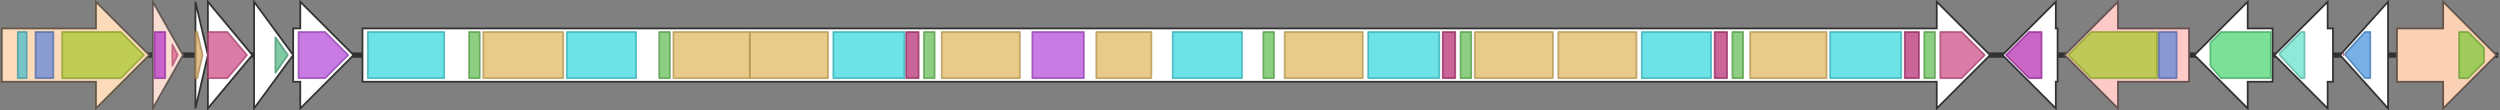 <svg version="1.1" baseProfile="full" xmlns="http://www.w3.org/2000/svg" width="1407" height="62">
	<rect width="100%" height="100%" fill="#808080" stroke="none"/>
	<line x1="1" y1="31" x2="1406" y2="31" style="stroke:rgb(50,50,50); stroke-width:3 "/>
	<g>
		<polygon class="NoName" points="1279,16 1265,16 1265,1 1235,31 1265,61 1265,46 1279,46" fill="rgb(255,255,255)" fill-opacity="1.0" stroke="rgb(50,50,50)" stroke-width="1" />
		<g>
			<title>PF13434</title>
			<polygon class="PF13434" points="1244,24 1250,18 1278,18 1278,44 1250,44 1244,37" stroke-linejoin="round" width="34" height="26" fill="rgb(81,213,119)" stroke="rgb(64,170,95)" stroke-width="1" opacity="0.75" />
		</g>
	</g>
	<g>
		<polygon class="NoName" points="1313,16 1310,16 1310,1 1280,31 1310,61 1310,46 1313,46" fill="rgb(255,255,255)" fill-opacity="1.0" stroke="rgb(50,50,50)" stroke-width="1" />
		<g>
			<title>PF13523</title>
			<polygon class="PF13523" points="1283,30 1295,18 1297,18 1297,44 1295,44 1283,31" stroke-linejoin="round" width="14" height="26" fill="rgb(106,224,203)" stroke="rgb(84,179,162)" stroke-width="1" opacity="0.75" />
		</g>
	</g>
	<g>
		<polygon class="NoName" points="1344,16 1344,16 1344,1 1317,31 1344,61 1344,46 1344,46" fill="rgb(255,255,255)" fill-opacity="1.0" stroke="rgb(50,50,50)" stroke-width="1" />
		<g>
			<title>PF11575</title>
			<polygon class="PF11575" points="1319,31 1319,31 1319,30" stroke-linejoin="round" width="1" height="26" fill="rgb(216,71,91)" stroke="rgb(172,56,72)" stroke-width="1" opacity="0.75" />
		</g>
		<g>
			<title>PF06276</title>
			<polygon class="PF06276" points="1320,30 1331,18 1334,18 1334,44 1331,44 1320,31" stroke-linejoin="round" width="14" height="26" fill="rgb(76,151,221)" stroke="rgb(60,120,176)" stroke-width="1" opacity="0.75" />
		</g>
	</g>
	<g>
		<title>pvdE</title>
		<polygon class="pvdE" points="1349,16 1375,16 1375,1 1405,31 1375,61 1375,46 1349,46" fill="rgb(251,209,181)" fill-opacity="1.0" stroke="rgb(100,83,72)" stroke-width="1" />
		<g>
			<title>PF00005</title>
			<polygon class="PF00005" points="1384,18 1389,18 1398,27 1398,35 1389,44 1384,44" stroke-linejoin="round" width="14" height="26" fill="rgb(129,201,63)" stroke="rgb(103,160,50)" stroke-width="1" opacity="0.75" />
		</g>
	</g>
	<g>
		<title>cirA</title>
		<polygon class="cirA" points="1,16 54,16 54,1 84,31 54,61 54,46 1,46" fill="rgb(251,219,186)" fill-opacity="1.0" stroke="rgb(100,87,74)" stroke-width="1" />
		<g>
			<title>PF07660</title>
			<rect class="PF07660" x="10" y="18" stroke-linejoin="round" width="5" height="26" fill="rgb(78,190,205)" stroke="rgb(62,152,164)" stroke-width="1" opacity="0.75" />
		</g>
		<g>
			<title>PF07715</title>
			<rect class="PF07715" x="20" y="18" stroke-linejoin="round" width="10" height="26" fill="rgb(99,133,214)" stroke="rgb(79,106,171)" stroke-width="1" opacity="0.75" />
		</g>
		<g>
			<title>PF00593</title>
			<polygon class="PF00593" points="35,18 68,18 81,31 68,44 35,44" stroke-linejoin="round" width="48" height="26" fill="rgb(171,200,51)" stroke="rgb(136,160,40)" stroke-width="1" opacity="0.75" />
		</g>
	</g>
	<g>
		<title>pfrI</title>
		<polygon class="pfrI" points="86,16 86,16 86,1 103,31 86,61 86,46 86,46" fill="rgb(250,221,210)" fill-opacity="1.0" stroke="rgb(100,88,84)" stroke-width="1" />
		<g>
			<title>PF04542</title>
			<rect class="PF04542" x="87" y="18" stroke-linejoin="round" width="6" height="26" fill="rgb(184,59,197)" stroke="rgb(147,47,157)" stroke-width="1" opacity="0.75" />
		</g>
		<g>
			<title>PF08281</title>
			<polygon class="PF08281" points="97,25 100,31 97,37" stroke-linejoin="round" width="5" height="26" fill="rgb(222,103,144)" stroke="rgb(177,82,115)" stroke-width="1" opacity="0.75" />
		</g>
	</g>
	<g>
		<polygon class="NoName" points="110,16 110,16 110,1 117,31 110,61 110,46 110,46" fill="rgb(255,255,255)" fill-opacity="1.0" stroke="rgb(50,50,50)" stroke-width="1" />
		<g>
			<title>PF03621</title>
			<polygon class="PF03621" points="110,18 111,18 114,31 111,44 110,44" stroke-linejoin="round" width="5" height="26" fill="rgb(212,165,97)" stroke="rgb(169,132,77)" stroke-width="1" opacity="0.75" />
		</g>
	</g>
	<g>
		<polygon class="NoName" points="117,16 117,16 117,1 142,31 117,61 117,46 117,46" fill="rgb(255,255,255)" fill-opacity="1.0" stroke="rgb(50,50,50)" stroke-width="1" />
		<g>
			<title>PF00975</title>
			<polygon class="PF00975" points="117,18 128,18 139,31 139,31 128,44 117,44" stroke-linejoin="round" width="22" height="26" fill="rgb(207,80,138)" stroke="rgb(165,63,110)" stroke-width="1" opacity="0.75" />
		</g>
	</g>
	<g>
		<polygon class="NoName" points="143,16 143,16 143,1 165,31 143,61 143,46 143,46" fill="rgb(255,255,255)" fill-opacity="1.0" stroke="rgb(50,50,50)" stroke-width="1" />
		<g>
			<title>PF01648</title>
			<polygon class="PF01648" points="155,21 162,31 155,41" stroke-linejoin="round" width="10" height="26" fill="rgb(85,184,135)" stroke="rgb(68,147,108)" stroke-width="1" opacity="0.75" />
		</g>
	</g>
	<g>
		<polygon class="NoName" points="165,16 169,16 169,1 199,31 169,61 169,46 165,46" fill="rgb(255,255,255)" fill-opacity="1.0" stroke="rgb(50,50,50)" stroke-width="1" />
		<g>
			<title>PF02668</title>
			<polygon class="PF02668" points="168,18 183,18 196,31 183,44 168,44" stroke-linejoin="round" width="30" height="26" fill="rgb(180,79,217)" stroke="rgb(144,63,173)" stroke-width="1" opacity="0.75" />
		</g>
	</g>
	<g>
		<polygon class="NoName" points="204,16 1090,16 1090,1 1120,31 1090,61 1090,46 204,46" fill="rgb(255,255,255)" fill-opacity="1.0" stroke="rgb(50,50,50)" stroke-width="1" />
		<g>
			<title>PF00501</title>
			<rect class="PF00501" x="207" y="18" stroke-linejoin="round" width="43" height="26" fill="rgb(60,217,223)" stroke="rgb(48,173,178)" stroke-width="1" opacity="0.75" />
		</g>
		<g>
			<title>PF00550</title>
			<rect class="PF00550" x="264" y="18" stroke-linejoin="round" width="6" height="26" fill="rgb(103,191,88)" stroke="rgb(82,152,70)" stroke-width="1" opacity="0.75" />
		</g>
		<g>
			<title>PF00668</title>
			<rect class="PF00668" x="272" y="18" stroke-linejoin="round" width="45" height="26" fill="rgb(224,184,98)" stroke="rgb(179,147,78)" stroke-width="1" opacity="0.75" />
		</g>
		<g>
			<title>PF00501</title>
			<rect class="PF00501" x="319" y="18" stroke-linejoin="round" width="39" height="26" fill="rgb(60,217,223)" stroke="rgb(48,173,178)" stroke-width="1" opacity="0.75" />
		</g>
		<g>
			<title>PF00550</title>
			<rect class="PF00550" x="371" y="18" stroke-linejoin="round" width="6" height="26" fill="rgb(103,191,88)" stroke="rgb(82,152,70)" stroke-width="1" opacity="0.75" />
		</g>
		<g>
			<title>PF00668</title>
			<rect class="PF00668" x="379" y="18" stroke-linejoin="round" width="43" height="26" fill="rgb(224,184,98)" stroke="rgb(179,147,78)" stroke-width="1" opacity="0.75" />
		</g>
		<g>
			<title>PF00668</title>
			<rect class="PF00668" x="422" y="18" stroke-linejoin="round" width="44" height="26" fill="rgb(224,184,98)" stroke="rgb(179,147,78)" stroke-width="1" opacity="0.75" />
		</g>
		<g>
			<title>PF00501</title>
			<rect class="PF00501" x="469" y="18" stroke-linejoin="round" width="40" height="26" fill="rgb(60,217,223)" stroke="rgb(48,173,178)" stroke-width="1" opacity="0.75" />
		</g>
		<g>
			<title>PF13193</title>
			<rect class="PF13193" x="510" y="18" stroke-linejoin="round" width="7" height="26" fill="rgb(182,50,118)" stroke="rgb(145,39,94)" stroke-width="1" opacity="0.75" />
		</g>
		<g>
			<title>PF00550</title>
			<rect class="PF00550" x="520" y="18" stroke-linejoin="round" width="6" height="26" fill="rgb(103,191,88)" stroke="rgb(82,152,70)" stroke-width="1" opacity="0.75" />
		</g>
		<g>
			<title>PF00668</title>
			<rect class="PF00668" x="530" y="18" stroke-linejoin="round" width="44" height="26" fill="rgb(224,184,98)" stroke="rgb(179,147,78)" stroke-width="1" opacity="0.75" />
		</g>
		<g>
			<title>PF02668</title>
			<rect class="PF02668" x="581" y="18" stroke-linejoin="round" width="29" height="26" fill="rgb(180,79,217)" stroke="rgb(144,63,173)" stroke-width="1" opacity="0.75" />
		</g>
		<g>
			<title>PF00668</title>
			<rect class="PF00668" x="617" y="18" stroke-linejoin="round" width="31" height="26" fill="rgb(224,184,98)" stroke="rgb(179,147,78)" stroke-width="1" opacity="0.75" />
		</g>
		<g>
			<title>PF00501</title>
			<rect class="PF00501" x="660" y="18" stroke-linejoin="round" width="39" height="26" fill="rgb(60,217,223)" stroke="rgb(48,173,178)" stroke-width="1" opacity="0.75" />
		</g>
		<g>
			<title>PF00550</title>
			<rect class="PF00550" x="711" y="18" stroke-linejoin="round" width="6" height="26" fill="rgb(103,191,88)" stroke="rgb(82,152,70)" stroke-width="1" opacity="0.75" />
		</g>
		<g>
			<title>PF00668</title>
			<rect class="PF00668" x="723" y="18" stroke-linejoin="round" width="44" height="26" fill="rgb(224,184,98)" stroke="rgb(179,147,78)" stroke-width="1" opacity="0.75" />
		</g>
		<g>
			<title>PF00501</title>
			<rect class="PF00501" x="770" y="18" stroke-linejoin="round" width="40" height="26" fill="rgb(60,217,223)" stroke="rgb(48,173,178)" stroke-width="1" opacity="0.75" />
		</g>
		<g>
			<title>PF13193</title>
			<rect class="PF13193" x="812" y="18" stroke-linejoin="round" width="7" height="26" fill="rgb(182,50,118)" stroke="rgb(145,39,94)" stroke-width="1" opacity="0.75" />
		</g>
		<g>
			<title>PF00550</title>
			<rect class="PF00550" x="822" y="18" stroke-linejoin="round" width="6" height="26" fill="rgb(103,191,88)" stroke="rgb(82,152,70)" stroke-width="1" opacity="0.75" />
		</g>
		<g>
			<title>PF00668</title>
			<rect class="PF00668" x="830" y="18" stroke-linejoin="round" width="44" height="26" fill="rgb(224,184,98)" stroke="rgb(179,147,78)" stroke-width="1" opacity="0.75" />
		</g>
		<g>
			<title>PF00668</title>
			<rect class="PF00668" x="877" y="18" stroke-linejoin="round" width="44" height="26" fill="rgb(224,184,98)" stroke="rgb(179,147,78)" stroke-width="1" opacity="0.75" />
		</g>
		<g>
			<title>PF00501</title>
			<rect class="PF00501" x="924" y="18" stroke-linejoin="round" width="39" height="26" fill="rgb(60,217,223)" stroke="rgb(48,173,178)" stroke-width="1" opacity="0.75" />
		</g>
		<g>
			<title>PF13193</title>
			<rect class="PF13193" x="965" y="18" stroke-linejoin="round" width="7" height="26" fill="rgb(182,50,118)" stroke="rgb(145,39,94)" stroke-width="1" opacity="0.75" />
		</g>
		<g>
			<title>PF00550</title>
			<rect class="PF00550" x="975" y="18" stroke-linejoin="round" width="6" height="26" fill="rgb(103,191,88)" stroke="rgb(82,152,70)" stroke-width="1" opacity="0.75" />
		</g>
		<g>
			<title>PF00668</title>
			<rect class="PF00668" x="985" y="18" stroke-linejoin="round" width="43" height="26" fill="rgb(224,184,98)" stroke="rgb(179,147,78)" stroke-width="1" opacity="0.75" />
		</g>
		<g>
			<title>PF00501</title>
			<rect class="PF00501" x="1030" y="18" stroke-linejoin="round" width="40" height="26" fill="rgb(60,217,223)" stroke="rgb(48,173,178)" stroke-width="1" opacity="0.75" />
		</g>
		<g>
			<title>PF13193</title>
			<rect class="PF13193" x="1072" y="18" stroke-linejoin="round" width="8" height="26" fill="rgb(182,50,118)" stroke="rgb(145,39,94)" stroke-width="1" opacity="0.75" />
		</g>
		<g>
			<title>PF00550</title>
			<rect class="PF00550" x="1083" y="18" stroke-linejoin="round" width="6" height="26" fill="rgb(103,191,88)" stroke="rgb(82,152,70)" stroke-width="1" opacity="0.75" />
		</g>
		<g>
			<title>PF00975</title>
			<polygon class="PF00975" points="1092,18 1104,18 1117,31 1117,31 1104,44 1092,44" stroke-linejoin="round" width="25" height="26" fill="rgb(207,80,138)" stroke="rgb(165,63,110)" stroke-width="1" opacity="0.75" />
		</g>
	</g>
	<g>
		<polygon class="NoName" points="1158,16 1157,16 1157,1 1127,31 1157,61 1157,46 1158,46" fill="rgb(255,255,255)" fill-opacity="1.0" stroke="rgb(50,50,50)" stroke-width="1" />
		<g>
			<title>PF07859</title>
			<polygon class="PF07859" points="1129,31 1142,18 1149,18 1149,44 1142,44" stroke-linejoin="round" width="20" height="26" fill="rgb(183,51,179)" stroke="rgb(146,40,143)" stroke-width="1" opacity="0.75" />
		</g>
	</g>
	<g>
		<title>fhuA</title>
		<polygon class="fhuA" points="1232,16 1192,16 1192,1 1162,31 1192,61 1192,46 1232,46" fill="rgb(253,202,200)" fill-opacity="1.0" stroke="rgb(101,80,80)" stroke-width="1" />
		<g>
			<title>PF00593</title>
			<polygon class="PF00593" points="1164,31 1177,18 1214,18 1214,44 1177,44" stroke-linejoin="round" width="52" height="26" fill="rgb(171,200,51)" stroke="rgb(136,160,40)" stroke-width="1" opacity="0.75" />
		</g>
		<g>
			<title>PF07715</title>
			<rect class="PF07715" x="1215" y="18" stroke-linejoin="round" width="10" height="26" fill="rgb(99,133,214)" stroke="rgb(79,106,171)" stroke-width="1" opacity="0.75" />
		</g>
	</g>
</svg>
